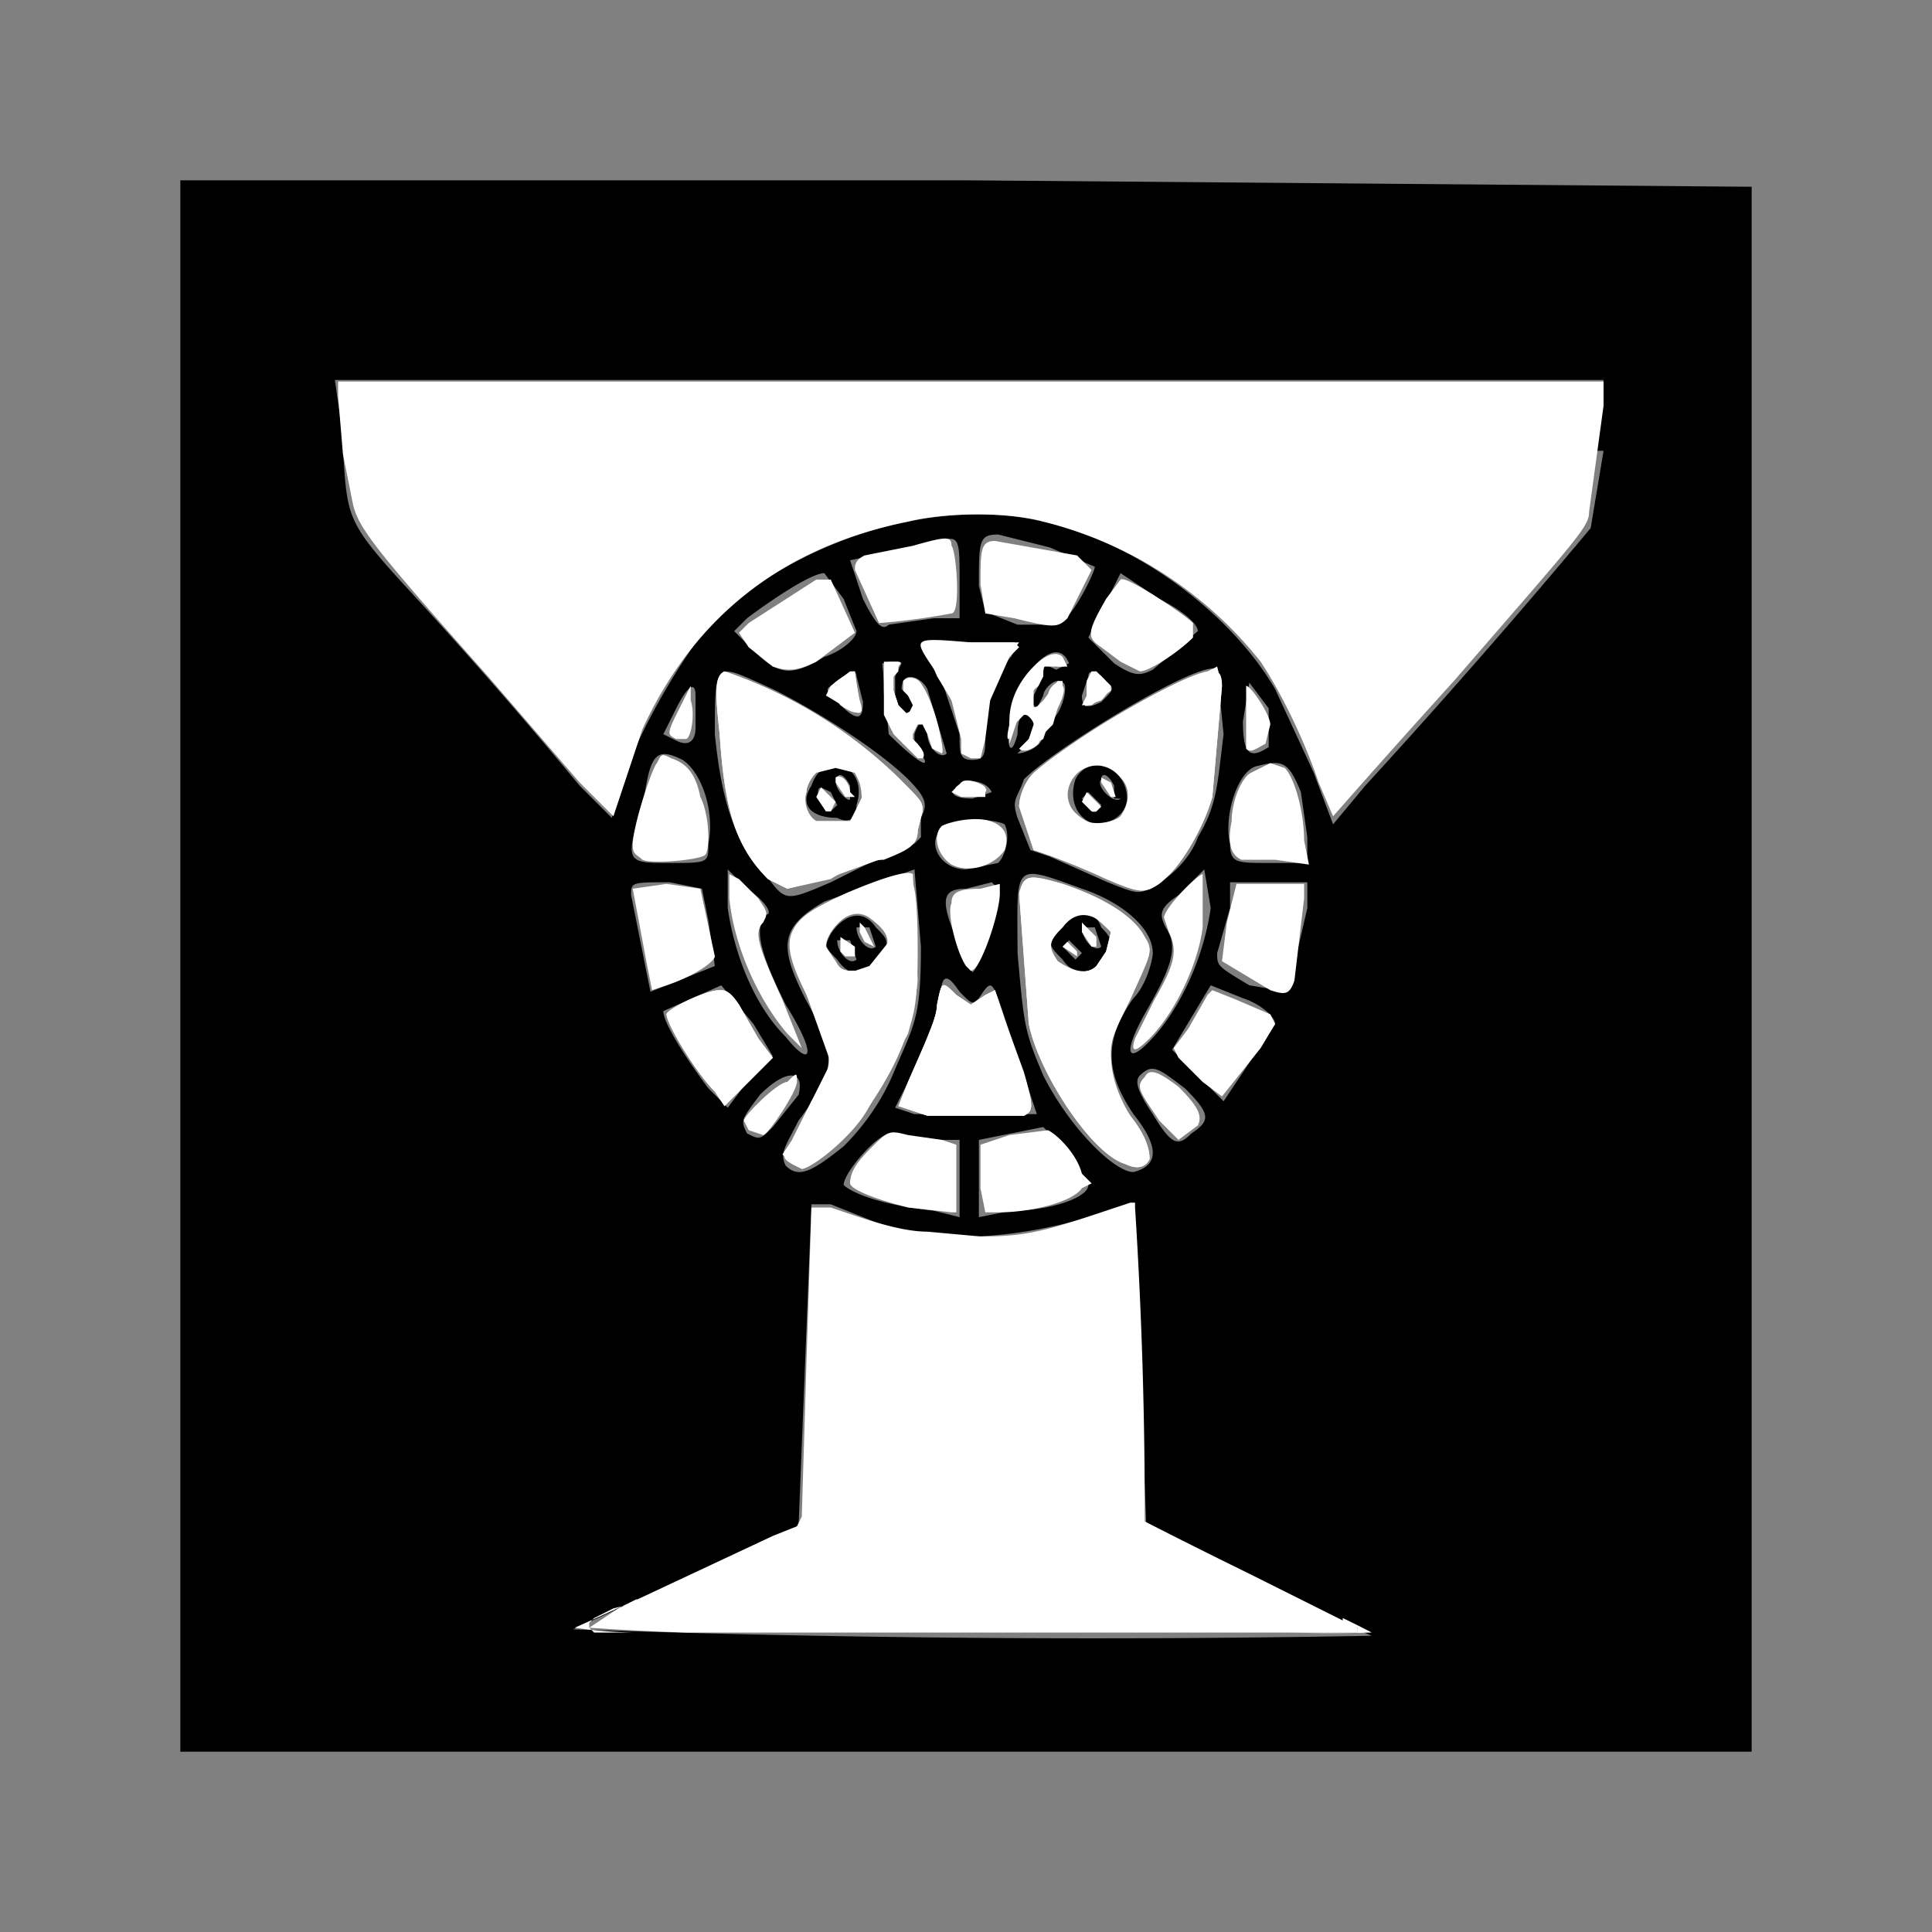 <svg xmlns="http://www.w3.org/2000/svg" width="400" height="400" version="1.0" viewBox="0 0 300 300"><rect x="0" y="0" width="300" height="300" fill="#808080" stroke="none"/><path d="M28 27v245h244V29l-122-1H28zm221 43-2 12a1153 1153 0 0 1-35 40l-5 6-3-8-6-13c-7-12-22-23-36-26-17-4-38 3-51 15-6 7-13 20-15 27l-1 4-5-5a779 779 0 0 0-28-32c-9-10-8-10-9-24l-1-7h197l-1 11zM149 90v6h-4l-7 1c-1 1-2 0-4-4l-2-6 14-3c3-1 3 0 3 6zm14-5 7 3c0 1-4 9-6 9h-6l-5-2-1-4c0-7 0-8 3-8l8 2zm-32 8 2 5c0 1-2 3-5 4-5 3-7 3-11-1l-3-3 2-2c4-3 10-7 12-7l3 4zm49 0c4 2 6 4 6 5l-7 6c-2 1-3 1-6-1l-4-4 5-10 6 4zm-22 7-1 2c-2 2-4 7-4 12 0 3 0 4-2 4s-2-1-2-4l-3-9-3-5h15zm8 3-2 1c-2-1-2-1-2 1l-1 2-1 2 1 1 1-2c0-1 2-3 3-2 1 0 0 5-2 6l-1 2c0 2-3 3-4 3l2-2 1-3c-2-2-3-1-3 2-1 4-2 2-1-3 1-6 7-13 9-8zm-26 0-1 2v4l2 2 1-1-1-2-1-1c0-3 3-2 4 0l3 10c-1 1-3-1-3-3s-1-3-2 0v1l1 2c2 3-1 1-5-3l-1-11h3zm50 11c-1 8-1 11-4 16-1 3-4 6-6 7-3 2-3 2-8 0l-9-4-3-1-2-5c-1-3 0-3 1-6 5-5 28-19 30-17l1 10zm-70-7c8 4 17 10 21 14 3 3 3 4 2 6v3l-1 1-5 2-8 4c-7 3-7 3-10-1-5-5-7-12-8-22 0-12 0-11 9-7zm13-2 1 4c0 3-1 3-4 0-2-2-2-2 0-3 2-2 3-2 3-1zm39 1c1 1 1 1-1 3-2 1-3 1-3-1l1-3c0-1 1-1 3 1zm-64 7c0 2-1 3-3 2l-2-1 2-4c2-4 3-4 3-2v5zm89-3v6c-3 2-4 1-4-4l1-6 3 4zm-91 8c3 2 5 8 4 13 0 3 0 3-6 3-7 0-7 0-4-10 1-7 2-8 6-6zm96 5 1 7v4h-6c-5 0-6 0-6-3-1-4 1-11 4-12 4-1 5-1 7 4zm-48 0-3 1c-3 0-4-1-2-2 1-1 4-1 5 1zm2 5c1 2 0 5-1 6l-5 1c-4 0-6-4-4-6s8-2 10-1zm-37 14c-2 2-1 6 3 14 5 8 4 10 0 5-5-5-8-13-9-20v-6l3 3c3 2 4 4 3 4zm24 5c0 11-1 12-4 19-2 5-5 9-8 12-5 4-7 5-9 3-1-2 0-3 2-7 6-8 6-10 1-19-4-8-4-11 3-15l14-5 1 12zm45-6c-1 7-4 14-8 19-5 6-6 4-2-3s5-10 3-13c-1-2-1-3 2-5l4-4 1 6zm-20-3c6 2 11 6 11 10 0 1-1 5-3 7-5 7-4 12 0 18 4 5 4 8 0 9-3 0-10-7-14-15-3-7-3-8-4-19 0-14-1-14 10-10zm-58 5 1 7-10 4-3-15c0-2 0-2 6-2l5 1 1 5zm45-5c1 0-2 11-4 13l-2-4c-3-7-3-9 1-9l4-1 1 1zm48 3-3 13-6-1c-5-3-5-3-5-5l2-7v-4h12v4zm-54 13c2 2 2 2 3 1 2-3 2-3 4 3l3 9 2 6h-19l-3-1 3-6 4-10c0-5 1-5 3-2zm-32 5 3 5-4 4-3 4-3-3c-3-4-7-10-7-12l9-4 5 6zm81 0-8 12-8-8 3-5 3-5 5 2c3 1 5 3 5 4zm-74 11-4 5c-2 2-2 2-4 1-1-2-1-2 2-6 4-4 7-4 6 0zm60-1c4 4 4 5 1 7-2 2-3 2-6-3-2-3-3-5-2-6 2-2 3-1 7 2zm-39 8h4v12l-4-1c-9-1-13-3-14-4 0-2 6-9 8-8l6 1zm21 2 3 5c0 2-6 4-12 4l-5 1v-12l5-1 5-1 4 4zm-27 12c9 2 20 1 30-2l7-2 1 25 1 25a325 325 0 0 0 35 17 2338 2338 0 0 1-124-1l35-16 1-25 1-25h3l10 4z"/><path d="M167 121c-1 3 0 6 3 7 3 0 5-2 5-4 0-5-6-7-8-3zm7 3c-1 1-4-2-3-3 0-1 1-1 2 1v2zm-3 1-1 1-2-2 1-1 2 2zm-45-3c-2 3 0 5 4 5 2 1 3 0 3-2 2-6-5-9-7-3zm6 2c0 1-3-2-2-3 0-1 1-1 2 1v2zm-2 1-1 1-2-2c0-2 0-2 2-1l1 2zm-1 20c-1 2-1 2 1 4 2 3 5 3 7 0 1-3 1-3-1-5-2-3-5-2-7 1zm7 2c-1 1-3-1-3-3h2l1 3zm-3 2c-1 1-3-1-3-3h2l1 3zm32-5c-3 2-2 3 0 5 2 3 5 2 7 0 1-2 1-3-1-5-1-3-4-3-6 0zm6 3c-1 1-3-1-3-3h2l1 3zm-3 1-1 1-2-2 1-1 2 2z"/><path d="M273 162c-3-9-8-19-12-25a83 83 0 0 0-45-29c-7-2-20-2-28 0-25 5-44 19-55 43l-6 18-7-7-19-22c-24-27-27-31-28-36l-2-10-1-12v-3h262v5l-3 22c0 3-2 5-28 35a2523 2523 0 0 0-25 28l-3-7z" style="fill:#fff;stroke-width:.597" transform="scale(.75)"/><path d="m160 138-5-4-2-3 2-2 14-9h3l5 11-8 6c-4 2-6 2-9 1zm22-9-5-11c0-1 0-2 2-3l10-2c7-2 8-2 8 0 1 1 2 14 0 14a141 141 0 0 1-15 2zm28-1-6-1-1-6c0-7 0-9 3-9l17 3 3 3-5 10c-2 2-3 2-11 0zm22 9-4-3c-3-2-3-3 1-10l3-4c1-1 13 7 15 9v3c-3 3-9 7-11 7l-4-2zm-32 19-1-5c-1-4-2-7-6-13s-4-6 8-5h10l-3 4c-2 3-4 8-4 14l-1 5h-3zm-13-2c-3-4-4-6-4-12 0-5 0-5 2-5s2 0 0 2v4l1 3 1 2 2-1c1-1 1-2-1-3l-1-3c1-1 2-1 3 1 2 2 6 13 5 14l-3-4c0-3-2-4-3-1-1 1-1 2 1 3l1 3-4-3zm-13-8-2-3c-1-1 4-4 5-4l1 7c0 2-1 2-4 0zm39 7c2-2 2-5-1-5l-2 2c-1 4-2 4-1 0 0-4 3-10 6-12 3-3 4-3 5-1 1 1 1 1-1 1-3-1-3 0-3 2l-2 3v4c1 0 3-1 3-3s3-4 3-2c1 1-1 5-3 8l-1 3-4 2 1-2zm12-8v-3c1-3 2-3 3-2 2 2 2 3 0 5-3 1-4 2-3 0zm5 37a132 132 0 0 0-16-6l-3-9c0-2 1-5 3-7 8-7 30-20 36-21l2-1 1 4-2 23c-2 7-7 15-10 17-4 3-5 3-11 0zm2-13c3-3 2-8-2-10s-9 1-9 5c0 6 7 9 11 5zm-73 13c-7-7-9-15-10-30-1-9-1-12 1-13a96 96 0 0 1 36 22c5 5 5 5 5 7a312 312 0 0 0-1 4c0 3-2 4-7 6-3 0-8 2-11 4l-9 2-4-2zm17-12 3-6-2-4c-2-2-2-2-5-2-3 1-5 3-5 6-1 3 0 5 2 6h7zm-43 8c-1-1-2-1-2-3 0-4 4-16 5-17 1-2 1-2 3-1 3 1 5 3 6 8 2 4 2 11 1 12s-11 2-13 1zm7-25c-2-1-2-1 1-7l2-4v3c1 3 0 8-1 8h-2zm-6 47-3-16 7-1 7 1 3 14c0 1-4 4-10 6l-3 1zm14 26c-4-4-10-14-10-16 0-1 8-5 11-5 1 0 2 0 4 3l4 7 3 4-5 5-5 5zm15-12c-6-7-11-18-12-28v-5l2 1 4 4c2 3 2 3 1 5-2 2-1 5 4 16l4 10-3-3z" style="fill:#fff;stroke-width:.597" transform="scale(.75)"/><path d="M148 226c-4-4-10-14-10-16 0-1 8-5 11-5 1 0 2 0 4 3l4 7 3 4-5 5-5 5zm7 8-1-2c0-1 7-8 9-8 2-2 2-2 2 0s-6 11-7 11l-3-1z" style="fill:#fff;stroke-width:.597" transform="scale(.75)"/><path d="M164 241c-2-1-2-2-1-3l3-6 6-12-5-14c-5-12-5-15 6-20l14-5c2 0 3 2 3 16 0 12-1 13-2 17l-8 15c-3 5-12 13-14 13l-2-1zm16-41 4-5c0-3-4-6-7-6-2 0-6 4-6 7l2 3c1 2 2 2 4 2l3-1zm8 50c-8-2-12-4-12-5 0-2 1-4 4-7 4-4 4-4 8-3l7 1 3 1v14h-1l-9-1zm4-19-6-2 2-5c3-7 6-13 6-16 1-5 1-5 4-2l3 2 3-2 2-1 2 6 4 11c2 7 2 8 0 9h-20zm11 15v-9l6-2 8-1c2 1 6 5 7 9l2 2-2 1c-2 3-11 5-17 5h-3zm30-5c-7-2-18-19-20-29l-2-27c1-4 2-4 9-2 9 3 15 7 17 11 2 3 1 4-3 13-3 6-4 8-4 11 0 4 1 8 4 13 4 5 4 8 4 9-1 2-3 2-5 1zm-6-41 2-3 1-4c-3-4-7-5-10-1-3 3-3 4-1 7 3 2 6 3 8 1z" style="fill:#fff;stroke-width:.597" transform="scale(.75)"/><path d="M240 232c-4-6-5-7-3-9 1-2 3-1 7 2 4 4 5 6 4 8l-4 3-4-4zm9-8-5-5-1-2 3-4 4-7 1-1 5 2 7 3 1 2-3 5-8 10-4-3zm-14-9 4-8c4-7 5-10 3-14l-1-3c0-2 7-9 8-9v11c-1 8-6 18-11 23-3 3-4 3-3 0zm28-10-10-6 1-8 2-8h14v3l-2 17c-1 3-2 3-5 2zm-6-27c-2-1-3-3-2-8 0-4 2-9 4-10l4-2 3 1c2 2 4 9 4 15l1 5-7-1h-7zm1-23v-13c1 0 5 6 5 8l-1 4c-2 1-3 2-4 1zm-29 27a147 147 0 0 0-15-6l-3-9c0-3 2-5 6-9 9-8 30-19 34-19 1 0 2 0 2 3l-2 23c-2 7-7 15-11 18-3 2-4 2-11-1zm3-13c2-3 2-6 0-8-4-5-11-2-11 4 0 2 2 4 4 5s6 0 7-1z" style="fill:#fff;stroke-width:.597" transform="scale(.75)"/><path d="M233 241c-7-2-18-19-20-29l-2-27c1-4 2-4 9-2 9 3 15 7 17 11 2 3 1 4-3 12-6 12-6 16 0 25 4 5 4 8 4 9-1 2-3 2-5 1zm-6-41 2-3 1-4c-2-2-4-4-6-4s-7 4-7 6c0 5 7 8 10 5zm-27 0c-2-3-4-11-3-13 0-2 1-3 6-3l4-1v2c0 4-4 16-6 16l-1-1zm-8 31-6-2 2-5c3-7 6-13 6-16 1-5 1-5 4-2l3 2 3-2 2-1 2 6 4 12c2 6 2 7 0 8h-20zm5-52c-3-2-4-6-2-8 2-1 7-2 10-1s4 3 3 6c-2 3-7 5-11 3zm1-15c-1-1 1-2 3-2 1 0 4 1 3 2h-6zm-39 18c-7-7-9-15-10-30-1-9-1-12 1-13a96 96 0 0 1 36 22c5 5 5 5 5 7a322 322 0 0 0-1 4c0 3-2 4-8 6l-11 4-8 2-4-2zm17-12c3-1 3-7 1-10l-4-1-4 1c-3 3-3 8 0 10h7zm-12 71-2-2 2-3 4-8c5-8 5-9-1-22-6-12-5-15 8-21 7-3 13-5 14-4l1 22c-1 10-4 17-10 26-3 6-12 13-14 13l-2-1zm18-42c3-4 2-6-2-9-3-2-6 0-8 3s-1 4 1 6c1 2 2 2 4 2s3 0 5-2z" style="fill:#fff;stroke-width:.597" transform="scale(.75)"/><path d="m175 198-1-1v-3l3 2v2h-2zm4-3-1-2v-2l1 1 2 4-2-1zm-8-27-2-3 1-2 3 3-1 2h-2zm4-3-2-3v-1c1-1 3 1 3 3l1 1h-2zm48 33-3-2 1-1 2 2v1zm3-2-2-3v-2l3 3v2h-1zm0-28-2-2 1-2 3 3-1 1a2 2 0 0 1-1 0zm4-3-2-3v-1l2 1 1 3h-1zm-19-10 2-2 1-3c0-1-2-3-3-2l-1 3-1 3v-5c0-4 2-8 5-11s5-3 6-2l1 2h-5v2l-1 2c-1 1-2 1-2 3 0 1 1 2 2 1l1-1 3-4h1v2l-2 7-2 2-1 2c-1 1-3 2-4 1zm13-9 1-2v-3l1-2h1l3 3v1l-4 3h-2zm-23 11-2-1v-3l-2-8-3-5-3-7h19l1 1-2 2-4 9-1 8-1 4h-2zm-11 0-5-5-2-4v-11h3v2c-2 2-2 3-1 4l1 3 2 2 1-2-1-2-1-1v-2c1-1 3-1 4 1 2 3 4 10 4 13v1l-2-1-1-3-1-2h-1l-1 2v1c1 1 3 3 2 4h-1zm-14-10-5-3 1-2 4-3h1v1l1 5c1 3 0 3-2 2zm23 18-2-1 2-2c1-1 4 0 5 1v2h-5z" style="fill:#fff;stroke-width:.149" transform="scale(.75)"/><path d="M142 338a523 523 0 0 1-20-1l6-4 32-15 5-2 1-2 1-33 1-31h4c6 2 14 5 20 5l11 1c9 0 13-1 25-5l6-2h1v1a982 982 0 0 1 2 65 1677 1677 0 0 0 22 11l22 11v1H142z" style="fill:#fff;stroke-width:.299" transform="scale(.75)"/><path d="M131 338a96 96 0 0 1-12-1 1253 1253 0 0 0 11-5 134 134 0 0 1 2-1l-1 1a1616 1616 0 0 1-4 1l-4 2-1 1v1l1 1h9-1z" style="fill:#fff;stroke-width:.009" transform="scale(.75)"/><path d="M266 338h15a8 8 0 0 1 0-1l-3-1v-1a186 186 0 0 1 6 3 287 287 0 0 1-17 0h-1z" style="fill:#fff;stroke-width:.013" transform="scale(.75)"/></svg>